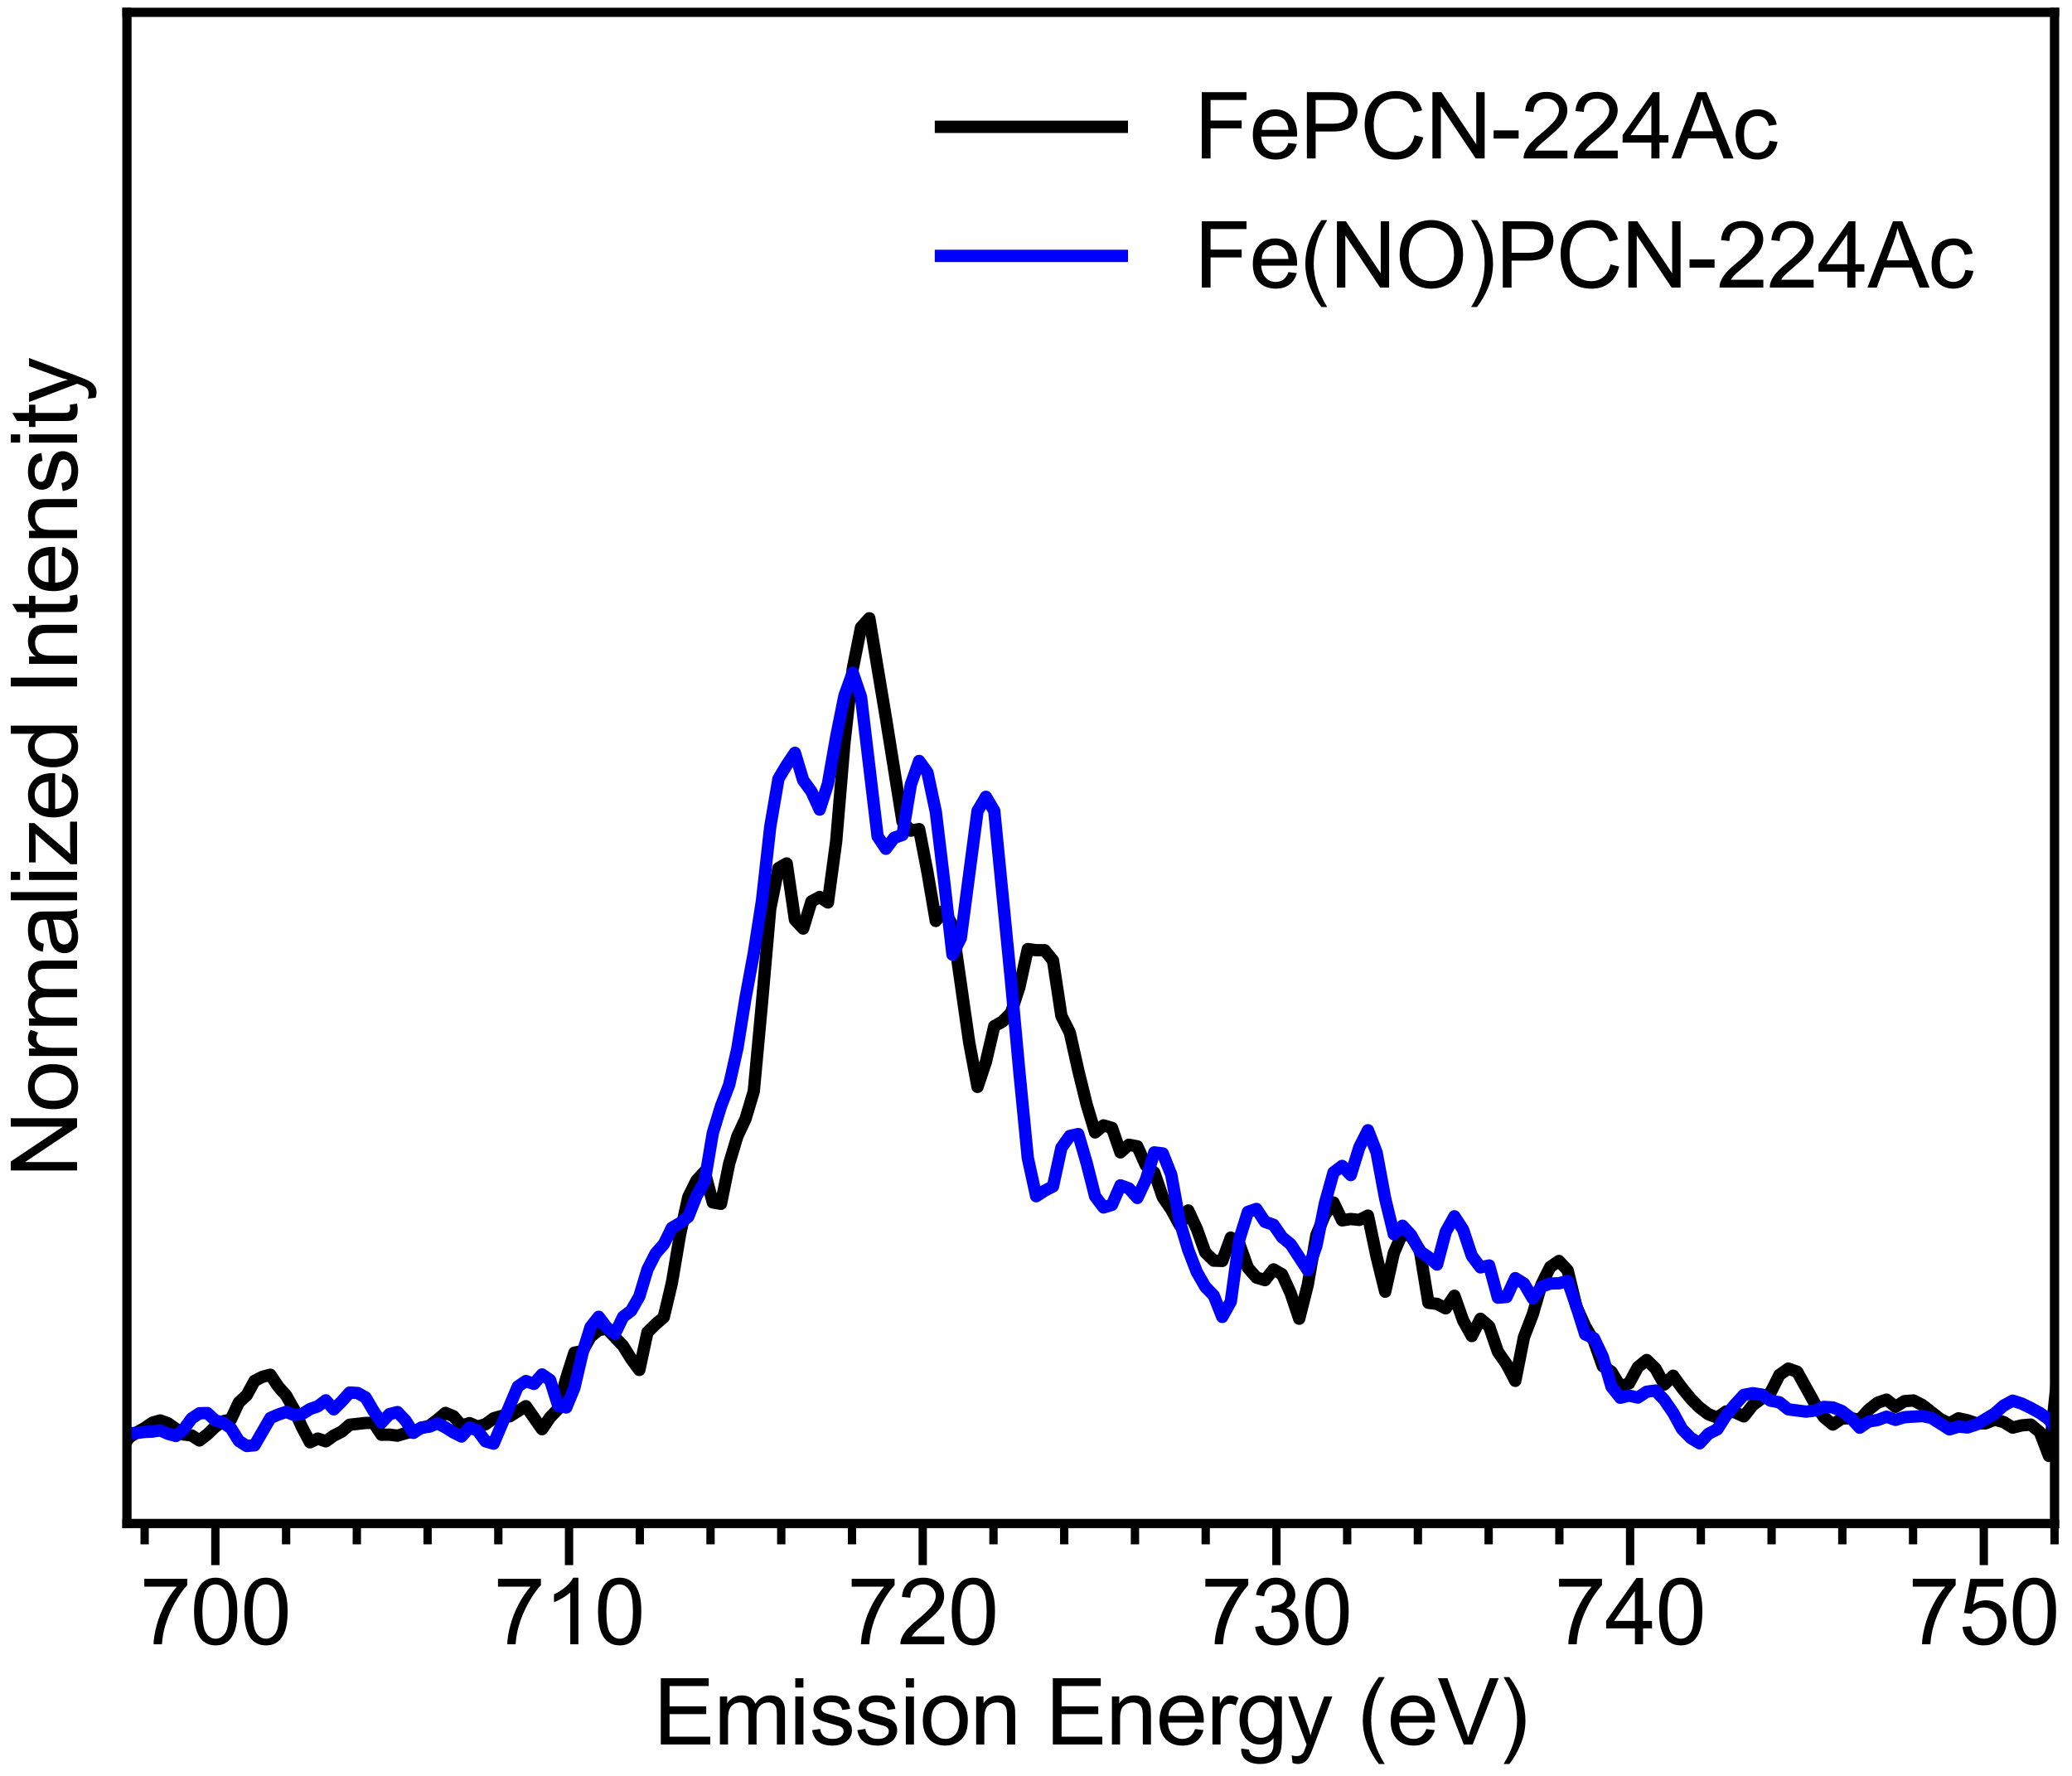 <?xml version="1.0" encoding="utf-8" standalone="no"?>
<!DOCTYPE svg PUBLIC "-//W3C//DTD SVG 1.1//EN"
  "http://www.w3.org/Graphics/SVG/1.1/DTD/svg11.dtd">
<svg xmlns:xlink="http://www.w3.org/1999/xlink" width="504pt" height="432pt" viewBox="0 0 504 432" xmlns="http://www.w3.org/2000/svg" version="1.1">
 <defs>
  <style type="text/css">*{stroke-linejoin: round; stroke-linecap: butt}</style>
 </defs>
 <g id="figure_1">
  <g id="patch_1">
   <path d="M 0 432 
L 504 432 
L 504 0 
L 0 0 
z
" style="fill: #ffffff"/>
  </g>
  <g id="axes_1">
   <g id="patch_2">
    <path d="M 30.878 370.609 
L 499.753 370.609 
L 499.753 3 
L 30.878 3 
z
" style="fill: #ffffff"/>
   </g>
   <g id="matplotlib.axis_1">
    <g id="xtick_1">
     <g id="line2d_1">
      <defs>
       <path id="m144059612b" d="M 0 0 
L 0 10.125 
" style="stroke: #000000; stroke-width: 2.025"/>
      </defs>
      <g>
       <use xlink:href="#m144059612b" x="52.386" y="370.609" style="stroke: #000000; stroke-width: 2.025"/>
      </g>
     </g>
     <g id="text_1">
      <!-- 700 -->
      <g transform="translate(34.035 399.982) scale(0.22 -0.22)">
       <defs>
        <path id="ArialMT-37" d="M 303 3981 
L 303 4522 
L 3269 4522 
L 3269 4084 
Q 2831 3619 2401 2847 
Q 1972 2075 1738 1259 
Q 1569 684 1522 0 
L 944 0 
Q 953 541 1156 1306 
Q 1359 2072 1739 2783 
Q 2119 3494 2547 3981 
L 303 3981 
z
" transform="scale(0.016)"/>
        <path id="ArialMT-30" d="M 266 2259 
Q 266 3072 433 3567 
Q 600 4063 929 4331 
Q 1259 4600 1759 4600 
Q 2128 4600 2406 4451 
Q 2684 4303 2865 4023 
Q 3047 3744 3150 3342 
Q 3253 2941 3253 2259 
Q 3253 1453 3087 958 
Q 2922 463 2592 192 
Q 2263 -78 1759 -78 
Q 1097 -78 719 397 
Q 266 969 266 2259 
z
M 844 2259 
Q 844 1131 1108 757 
Q 1372 384 1759 384 
Q 2147 384 2411 759 
Q 2675 1134 2675 2259 
Q 2675 3391 2411 3762 
Q 2147 4134 1753 4134 
Q 1366 4134 1134 3806 
Q 844 3388 844 2259 
z
" transform="scale(0.016)"/>
       </defs>
       <use xlink:href="#ArialMT-37"/>
       <use xlink:href="#ArialMT-30" x="55.615"/>
       <use xlink:href="#ArialMT-30" x="111.23"/>
      </g>
     </g>
    </g>
    <g id="xtick_2">
     <g id="line2d_2">
      <g>
       <use xlink:href="#m144059612b" x="138.418" y="370.609" style="stroke: #000000; stroke-width: 2.025"/>
      </g>
     </g>
     <g id="text_2">
      <!-- 710 -->
      <g transform="translate(120.067 399.982) scale(0.22 -0.22)">
       <defs>
        <path id="ArialMT-31" d="M 2384 0 
L 1822 0 
L 1822 3584 
Q 1619 3391 1289 3197 
Q 959 3003 697 2906 
L 697 3450 
Q 1169 3672 1522 3987 
Q 1875 4303 2022 4600 
L 2384 4600 
L 2384 0 
z
" transform="scale(0.016)"/>
       </defs>
       <use xlink:href="#ArialMT-37"/>
       <use xlink:href="#ArialMT-31" x="55.615"/>
       <use xlink:href="#ArialMT-30" x="111.23"/>
      </g>
     </g>
    </g>
    <g id="xtick_3">
     <g id="line2d_3">
      <g>
       <use xlink:href="#m144059612b" x="224.45" y="370.609" style="stroke: #000000; stroke-width: 2.025"/>
      </g>
     </g>
     <g id="text_3">
      <!-- 720 -->
      <g transform="translate(206.099 399.982) scale(0.22 -0.22)">
       <defs>
        <path id="ArialMT-32" d="M 3222 541 
L 3222 0 
L 194 0 
Q 188 203 259 391 
Q 375 700 629 1000 
Q 884 1300 1366 1694 
Q 2113 2306 2375 2664 
Q 2638 3022 2638 3341 
Q 2638 3675 2398 3904 
Q 2159 4134 1775 4134 
Q 1369 4134 1125 3890 
Q 881 3647 878 3216 
L 300 3275 
Q 359 3922 746 4261 
Q 1134 4600 1788 4600 
Q 2447 4600 2831 4234 
Q 3216 3869 3216 3328 
Q 3216 3053 3103 2787 
Q 2991 2522 2730 2228 
Q 2469 1934 1863 1422 
Q 1356 997 1212 845 
Q 1069 694 975 541 
L 3222 541 
z
" transform="scale(0.016)"/>
       </defs>
       <use xlink:href="#ArialMT-37"/>
       <use xlink:href="#ArialMT-32" x="55.615"/>
       <use xlink:href="#ArialMT-30" x="111.23"/>
      </g>
     </g>
    </g>
    <g id="xtick_4">
     <g id="line2d_4">
      <g>
       <use xlink:href="#m144059612b" x="310.483" y="370.609" style="stroke: #000000; stroke-width: 2.025"/>
      </g>
     </g>
     <g id="text_4">
      <!-- 730 -->
      <g transform="translate(292.131 399.982) scale(0.22 -0.22)">
       <defs>
        <path id="ArialMT-33" d="M 269 1209 
L 831 1284 
Q 928 806 1161 595 
Q 1394 384 1728 384 
Q 2125 384 2398 659 
Q 2672 934 2672 1341 
Q 2672 1728 2419 1979 
Q 2166 2231 1775 2231 
Q 1616 2231 1378 2169 
L 1441 2663 
Q 1497 2656 1531 2656 
Q 1891 2656 2178 2843 
Q 2466 3031 2466 3422 
Q 2466 3731 2256 3934 
Q 2047 4138 1716 4138 
Q 1388 4138 1169 3931 
Q 950 3725 888 3313 
L 325 3413 
Q 428 3978 793 4289 
Q 1159 4600 1703 4600 
Q 2078 4600 2393 4439 
Q 2709 4278 2876 4000 
Q 3044 3722 3044 3409 
Q 3044 3113 2884 2869 
Q 2725 2625 2413 2481 
Q 2819 2388 3044 2092 
Q 3269 1797 3269 1353 
Q 3269 753 2831 336 
Q 2394 -81 1725 -81 
Q 1122 -81 723 278 
Q 325 638 269 1209 
z
" transform="scale(0.016)"/>
       </defs>
       <use xlink:href="#ArialMT-37"/>
       <use xlink:href="#ArialMT-33" x="55.615"/>
       <use xlink:href="#ArialMT-30" x="111.23"/>
      </g>
     </g>
    </g>
    <g id="xtick_5">
     <g id="line2d_5">
      <g>
       <use xlink:href="#m144059612b" x="396.515" y="370.609" style="stroke: #000000; stroke-width: 2.025"/>
      </g>
     </g>
     <g id="text_5">
      <!-- 740 -->
      <g transform="translate(378.164 399.982) scale(0.22 -0.22)">
       <defs>
        <path id="ArialMT-34" d="M 2069 0 
L 2069 1097 
L 81 1097 
L 81 1613 
L 2172 4581 
L 2631 4581 
L 2631 1613 
L 3250 1613 
L 3250 1097 
L 2631 1097 
L 2631 0 
L 2069 0 
z
M 2069 1613 
L 2069 3678 
L 634 1613 
L 2069 1613 
z
" transform="scale(0.016)"/>
       </defs>
       <use xlink:href="#ArialMT-37"/>
       <use xlink:href="#ArialMT-34" x="55.615"/>
       <use xlink:href="#ArialMT-30" x="111.23"/>
      </g>
     </g>
    </g>
    <g id="xtick_6">
     <g id="line2d_6">
      <g>
       <use xlink:href="#m144059612b" x="482.547" y="370.609" style="stroke: #000000; stroke-width: 2.025"/>
      </g>
     </g>
     <g id="text_6">
      <!-- 750 -->
      <g transform="translate(464.196 399.982) scale(0.22 -0.22)">
       <defs>
        <path id="ArialMT-35" d="M 266 1200 
L 856 1250 
Q 922 819 1161 601 
Q 1400 384 1738 384 
Q 2144 384 2425 690 
Q 2706 997 2706 1503 
Q 2706 1984 2436 2262 
Q 2166 2541 1728 2541 
Q 1456 2541 1237 2417 
Q 1019 2294 894 2097 
L 366 2166 
L 809 4519 
L 3088 4519 
L 3088 3981 
L 1259 3981 
L 1013 2750 
Q 1425 3038 1878 3038 
Q 2478 3038 2890 2622 
Q 3303 2206 3303 1553 
Q 3303 931 2941 478 
Q 2500 -78 1738 -78 
Q 1113 -78 717 272 
Q 322 622 266 1200 
z
" transform="scale(0.016)"/>
       </defs>
       <use xlink:href="#ArialMT-37"/>
       <use xlink:href="#ArialMT-35" x="55.615"/>
       <use xlink:href="#ArialMT-30" x="111.23"/>
      </g>
     </g>
    </g>
    <g id="xtick_7">
     <g id="line2d_7">
      <defs>
       <path id="m8c86da33d3" d="M 0 0 
L 0 5.062 
" style="stroke: #000000; stroke-width: 2.025"/>
      </defs>
      <g>
       <use xlink:href="#m8c86da33d3" x="35.179" y="370.609" style="stroke: #000000; stroke-width: 2.025"/>
      </g>
     </g>
    </g>
    <g id="xtick_8">
     <g id="line2d_8">
      <g>
       <use xlink:href="#m8c86da33d3" x="69.592" y="370.609" style="stroke: #000000; stroke-width: 2.025"/>
      </g>
     </g>
    </g>
    <g id="xtick_9">
     <g id="line2d_9">
      <g>
       <use xlink:href="#m8c86da33d3" x="86.799" y="370.609" style="stroke: #000000; stroke-width: 2.025"/>
      </g>
     </g>
    </g>
    <g id="xtick_10">
     <g id="line2d_10">
      <g>
       <use xlink:href="#m8c86da33d3" x="104.005" y="370.609" style="stroke: #000000; stroke-width: 2.025"/>
      </g>
     </g>
    </g>
    <g id="xtick_11">
     <g id="line2d_11">
      <g>
       <use xlink:href="#m8c86da33d3" x="121.212" y="370.609" style="stroke: #000000; stroke-width: 2.025"/>
      </g>
     </g>
    </g>
    <g id="xtick_12">
     <g id="line2d_12">
      <g>
       <use xlink:href="#m8c86da33d3" x="155.624" y="370.609" style="stroke: #000000; stroke-width: 2.025"/>
      </g>
     </g>
    </g>
    <g id="xtick_13">
     <g id="line2d_13">
      <g>
       <use xlink:href="#m8c86da33d3" x="172.831" y="370.609" style="stroke: #000000; stroke-width: 2.025"/>
      </g>
     </g>
    </g>
    <g id="xtick_14">
     <g id="line2d_14">
      <g>
       <use xlink:href="#m8c86da33d3" x="190.037" y="370.609" style="stroke: #000000; stroke-width: 2.025"/>
      </g>
     </g>
    </g>
    <g id="xtick_15">
     <g id="line2d_15">
      <g>
       <use xlink:href="#m8c86da33d3" x="207.244" y="370.609" style="stroke: #000000; stroke-width: 2.025"/>
      </g>
     </g>
    </g>
    <g id="xtick_16">
     <g id="line2d_16">
      <g>
       <use xlink:href="#m8c86da33d3" x="241.657" y="370.609" style="stroke: #000000; stroke-width: 2.025"/>
      </g>
     </g>
    </g>
    <g id="xtick_17">
     <g id="line2d_17">
      <g>
       <use xlink:href="#m8c86da33d3" x="258.863" y="370.609" style="stroke: #000000; stroke-width: 2.025"/>
      </g>
     </g>
    </g>
    <g id="xtick_18">
     <g id="line2d_18">
      <g>
       <use xlink:href="#m8c86da33d3" x="276.07" y="370.609" style="stroke: #000000; stroke-width: 2.025"/>
      </g>
     </g>
    </g>
    <g id="xtick_19">
     <g id="line2d_19">
      <g>
       <use xlink:href="#m8c86da33d3" x="293.276" y="370.609" style="stroke: #000000; stroke-width: 2.025"/>
      </g>
     </g>
    </g>
    <g id="xtick_20">
     <g id="line2d_20">
      <g>
       <use xlink:href="#m8c86da33d3" x="327.689" y="370.609" style="stroke: #000000; stroke-width: 2.025"/>
      </g>
     </g>
    </g>
    <g id="xtick_21">
     <g id="line2d_21">
      <g>
       <use xlink:href="#m8c86da33d3" x="344.895" y="370.609" style="stroke: #000000; stroke-width: 2.025"/>
      </g>
     </g>
    </g>
    <g id="xtick_22">
     <g id="line2d_22">
      <g>
       <use xlink:href="#m8c86da33d3" x="362.102" y="370.609" style="stroke: #000000; stroke-width: 2.025"/>
      </g>
     </g>
    </g>
    <g id="xtick_23">
     <g id="line2d_23">
      <g>
       <use xlink:href="#m8c86da33d3" x="379.308" y="370.609" style="stroke: #000000; stroke-width: 2.025"/>
      </g>
     </g>
    </g>
    <g id="xtick_24">
     <g id="line2d_24">
      <g>
       <use xlink:href="#m8c86da33d3" x="413.721" y="370.609" style="stroke: #000000; stroke-width: 2.025"/>
      </g>
     </g>
    </g>
    <g id="xtick_25">
     <g id="line2d_25">
      <g>
       <use xlink:href="#m8c86da33d3" x="430.928" y="370.609" style="stroke: #000000; stroke-width: 2.025"/>
      </g>
     </g>
    </g>
    <g id="xtick_26">
     <g id="line2d_26">
      <g>
       <use xlink:href="#m8c86da33d3" x="448.134" y="370.609" style="stroke: #000000; stroke-width: 2.025"/>
      </g>
     </g>
    </g>
    <g id="xtick_27">
     <g id="line2d_27">
      <g>
       <use xlink:href="#m8c86da33d3" x="465.341" y="370.609" style="stroke: #000000; stroke-width: 2.025"/>
      </g>
     </g>
    </g>
    <g id="xtick_28">
     <g id="line2d_28">
      <g>
       <use xlink:href="#m8c86da33d3" x="499.753" y="370.609" style="stroke: #000000; stroke-width: 2.025"/>
      </g>
     </g>
    </g>
    <g id="text_7">
     <!-- Emission Energy (eV) -->
     <g transform="translate(158.951 424.369) scale(0.22 -0.22)">
      <defs>
       <path id="ArialMT-45" d="M 506 0 
L 506 4581 
L 3819 4581 
L 3819 4041 
L 1113 4041 
L 1113 2638 
L 3647 2638 
L 3647 2100 
L 1113 2100 
L 1113 541 
L 3925 541 
L 3925 0 
L 506 0 
z
" transform="scale(0.016)"/>
       <path id="ArialMT-6d" d="M 422 0 
L 422 3319 
L 925 3319 
L 925 2853 
Q 1081 3097 1340 3245 
Q 1600 3394 1931 3394 
Q 2300 3394 2536 3241 
Q 2772 3088 2869 2813 
Q 3263 3394 3894 3394 
Q 4388 3394 4653 3120 
Q 4919 2847 4919 2278 
L 4919 0 
L 4359 0 
L 4359 2091 
Q 4359 2428 4304 2576 
Q 4250 2725 4106 2815 
Q 3963 2906 3769 2906 
Q 3419 2906 3187 2673 
Q 2956 2441 2956 1928 
L 2956 0 
L 2394 0 
L 2394 2156 
Q 2394 2531 2256 2718 
Q 2119 2906 1806 2906 
Q 1569 2906 1367 2781 
Q 1166 2656 1075 2415 
Q 984 2175 984 1722 
L 984 0 
L 422 0 
z
" transform="scale(0.016)"/>
       <path id="ArialMT-69" d="M 425 3934 
L 425 4581 
L 988 4581 
L 988 3934 
L 425 3934 
z
M 425 0 
L 425 3319 
L 988 3319 
L 988 0 
L 425 0 
z
" transform="scale(0.016)"/>
       <path id="ArialMT-73" d="M 197 991 
L 753 1078 
Q 800 744 1014 566 
Q 1228 388 1613 388 
Q 2000 388 2187 545 
Q 2375 703 2375 916 
Q 2375 1106 2209 1216 
Q 2094 1291 1634 1406 
Q 1016 1563 777 1677 
Q 538 1791 414 1992 
Q 291 2194 291 2438 
Q 291 2659 392 2848 
Q 494 3038 669 3163 
Q 800 3259 1026 3326 
Q 1253 3394 1513 3394 
Q 1903 3394 2198 3281 
Q 2494 3169 2634 2976 
Q 2775 2784 2828 2463 
L 2278 2388 
Q 2241 2644 2061 2787 
Q 1881 2931 1553 2931 
Q 1166 2931 1000 2803 
Q 834 2675 834 2503 
Q 834 2394 903 2306 
Q 972 2216 1119 2156 
Q 1203 2125 1616 2013 
Q 2213 1853 2448 1751 
Q 2684 1650 2818 1456 
Q 2953 1263 2953 975 
Q 2953 694 2789 445 
Q 2625 197 2315 61 
Q 2006 -75 1616 -75 
Q 969 -75 630 194 
Q 291 463 197 991 
z
" transform="scale(0.016)"/>
       <path id="ArialMT-6f" d="M 213 1659 
Q 213 2581 725 3025 
Q 1153 3394 1769 3394 
Q 2453 3394 2887 2945 
Q 3322 2497 3322 1706 
Q 3322 1066 3130 698 
Q 2938 331 2570 128 
Q 2203 -75 1769 -75 
Q 1072 -75 642 372 
Q 213 819 213 1659 
z
M 791 1659 
Q 791 1022 1069 705 
Q 1347 388 1769 388 
Q 2188 388 2466 706 
Q 2744 1025 2744 1678 
Q 2744 2294 2464 2611 
Q 2184 2928 1769 2928 
Q 1347 2928 1069 2612 
Q 791 2297 791 1659 
z
" transform="scale(0.016)"/>
       <path id="ArialMT-6e" d="M 422 0 
L 422 3319 
L 928 3319 
L 928 2847 
Q 1294 3394 1984 3394 
Q 2284 3394 2536 3286 
Q 2788 3178 2913 3003 
Q 3038 2828 3088 2588 
Q 3119 2431 3119 2041 
L 3119 0 
L 2556 0 
L 2556 2019 
Q 2556 2363 2490 2533 
Q 2425 2703 2258 2804 
Q 2091 2906 1866 2906 
Q 1506 2906 1245 2678 
Q 984 2450 984 1813 
L 984 0 
L 422 0 
z
" transform="scale(0.016)"/>
       <path id="ArialMT-20" transform="scale(0.016)"/>
       <path id="ArialMT-65" d="M 2694 1069 
L 3275 997 
Q 3138 488 2766 206 
Q 2394 -75 1816 -75 
Q 1088 -75 661 373 
Q 234 822 234 1631 
Q 234 2469 665 2931 
Q 1097 3394 1784 3394 
Q 2450 3394 2872 2941 
Q 3294 2488 3294 1666 
Q 3294 1616 3291 1516 
L 816 1516 
Q 847 969 1125 678 
Q 1403 388 1819 388 
Q 2128 388 2347 550 
Q 2566 713 2694 1069 
z
M 847 1978 
L 2700 1978 
Q 2663 2397 2488 2606 
Q 2219 2931 1791 2931 
Q 1403 2931 1139 2672 
Q 875 2413 847 1978 
z
" transform="scale(0.016)"/>
       <path id="ArialMT-72" d="M 416 0 
L 416 3319 
L 922 3319 
L 922 2816 
Q 1116 3169 1280 3281 
Q 1444 3394 1641 3394 
Q 1925 3394 2219 3213 
L 2025 2691 
Q 1819 2813 1613 2813 
Q 1428 2813 1281 2702 
Q 1134 2591 1072 2394 
Q 978 2094 978 1738 
L 978 0 
L 416 0 
z
" transform="scale(0.016)"/>
       <path id="ArialMT-67" d="M 319 -275 
L 866 -356 
Q 900 -609 1056 -725 
Q 1266 -881 1628 -881 
Q 2019 -881 2231 -725 
Q 2444 -569 2519 -288 
Q 2563 -116 2559 434 
Q 2191 0 1641 0 
Q 956 0 581 494 
Q 206 988 206 1678 
Q 206 2153 378 2554 
Q 550 2956 876 3175 
Q 1203 3394 1644 3394 
Q 2231 3394 2613 2919 
L 2613 3319 
L 3131 3319 
L 3131 450 
Q 3131 -325 2973 -648 
Q 2816 -972 2473 -1159 
Q 2131 -1347 1631 -1347 
Q 1038 -1347 672 -1080 
Q 306 -813 319 -275 
z
M 784 1719 
Q 784 1066 1043 766 
Q 1303 466 1694 466 
Q 2081 466 2343 764 
Q 2606 1063 2606 1700 
Q 2606 2309 2336 2618 
Q 2066 2928 1684 2928 
Q 1309 2928 1046 2623 
Q 784 2319 784 1719 
z
" transform="scale(0.016)"/>
       <path id="ArialMT-79" d="M 397 -1278 
L 334 -750 
Q 519 -800 656 -800 
Q 844 -800 956 -737 
Q 1069 -675 1141 -563 
Q 1194 -478 1313 -144 
Q 1328 -97 1363 -6 
L 103 3319 
L 709 3319 
L 1400 1397 
Q 1534 1031 1641 628 
Q 1738 1016 1872 1384 
L 2581 3319 
L 3144 3319 
L 1881 -56 
Q 1678 -603 1566 -809 
Q 1416 -1088 1222 -1217 
Q 1028 -1347 759 -1347 
Q 597 -1347 397 -1278 
z
" transform="scale(0.016)"/>
       <path id="ArialMT-28" d="M 1497 -1347 
Q 1031 -759 709 28 
Q 388 816 388 1659 
Q 388 2403 628 3084 
Q 909 3875 1497 4659 
L 1900 4659 
Q 1522 4009 1400 3731 
Q 1209 3300 1100 2831 
Q 966 2247 966 1656 
Q 966 153 1900 -1347 
L 1497 -1347 
z
" transform="scale(0.016)"/>
       <path id="ArialMT-56" d="M 1803 0 
L 28 4581 
L 684 4581 
L 1875 1253 
Q 2019 853 2116 503 
Q 2222 878 2363 1253 
L 3600 4581 
L 4219 4581 
L 2425 0 
L 1803 0 
z
" transform="scale(0.016)"/>
       <path id="ArialMT-29" d="M 791 -1347 
L 388 -1347 
Q 1322 153 1322 1656 
Q 1322 2244 1188 2822 
Q 1081 3291 891 3722 
Q 769 4003 388 4659 
L 791 4659 
Q 1378 3875 1659 3084 
Q 1900 2403 1900 1659 
Q 1900 816 1576 28 
Q 1253 -759 791 -1347 
z
" transform="scale(0.016)"/>
      </defs>
      <use xlink:href="#ArialMT-45"/>
      <use xlink:href="#ArialMT-6d" x="66.699"/>
      <use xlink:href="#ArialMT-69" x="150"/>
      <use xlink:href="#ArialMT-73" x="172.217"/>
      <use xlink:href="#ArialMT-73" x="222.217"/>
      <use xlink:href="#ArialMT-69" x="272.217"/>
      <use xlink:href="#ArialMT-6f" x="294.434"/>
      <use xlink:href="#ArialMT-6e" x="350.049"/>
      <use xlink:href="#ArialMT-20" x="405.664"/>
      <use xlink:href="#ArialMT-45" x="433.447"/>
      <use xlink:href="#ArialMT-6e" x="500.146"/>
      <use xlink:href="#ArialMT-65" x="555.762"/>
      <use xlink:href="#ArialMT-72" x="611.377"/>
      <use xlink:href="#ArialMT-67" x="644.678"/>
      <use xlink:href="#ArialMT-79" x="700.293"/>
      <use xlink:href="#ArialMT-20" x="750.293"/>
      <use xlink:href="#ArialMT-28" x="778.076"/>
      <use xlink:href="#ArialMT-65" x="811.377"/>
      <use xlink:href="#ArialMT-56" x="866.992"/>
      <use xlink:href="#ArialMT-29" x="933.691"/>
     </g>
    </g>
   </g>
   <g id="matplotlib.axis_2">
    <g id="text_8">
     <!-- Normalized Intensity -->
     <g transform="translate(18.747 286.449) rotate(-90) scale(0.22 -0.22)">
      <defs>
       <path id="ArialMT-4e" d="M 488 0 
L 488 4581 
L 1109 4581 
L 3516 984 
L 3516 4581 
L 4097 4581 
L 4097 0 
L 3475 0 
L 1069 3600 
L 1069 0 
L 488 0 
z
" transform="scale(0.016)"/>
       <path id="ArialMT-61" d="M 2588 409 
Q 2275 144 1986 34 
Q 1697 -75 1366 -75 
Q 819 -75 525 192 
Q 231 459 231 875 
Q 231 1119 342 1320 
Q 453 1522 633 1644 
Q 813 1766 1038 1828 
Q 1203 1872 1538 1913 
Q 2219 1994 2541 2106 
Q 2544 2222 2544 2253 
Q 2544 2597 2384 2738 
Q 2169 2928 1744 2928 
Q 1347 2928 1158 2789 
Q 969 2650 878 2297 
L 328 2372 
Q 403 2725 575 2942 
Q 747 3159 1072 3276 
Q 1397 3394 1825 3394 
Q 2250 3394 2515 3294 
Q 2781 3194 2906 3042 
Q 3031 2891 3081 2659 
Q 3109 2516 3109 2141 
L 3109 1391 
Q 3109 606 3145 398 
Q 3181 191 3288 0 
L 2700 0 
Q 2613 175 2588 409 
z
M 2541 1666 
Q 2234 1541 1622 1453 
Q 1275 1403 1131 1340 
Q 988 1278 909 1158 
Q 831 1038 831 891 
Q 831 666 1001 516 
Q 1172 366 1500 366 
Q 1825 366 2078 508 
Q 2331 650 2450 897 
Q 2541 1088 2541 1459 
L 2541 1666 
z
" transform="scale(0.016)"/>
       <path id="ArialMT-6c" d="M 409 0 
L 409 4581 
L 972 4581 
L 972 0 
L 409 0 
z
" transform="scale(0.016)"/>
       <path id="ArialMT-7a" d="M 125 0 
L 125 456 
L 2238 2881 
Q 1878 2863 1603 2863 
L 250 2863 
L 250 3319 
L 2963 3319 
L 2963 2947 
L 1166 841 
L 819 456 
Q 1197 484 1528 484 
L 3063 484 
L 3063 0 
L 125 0 
z
" transform="scale(0.016)"/>
       <path id="ArialMT-64" d="M 2575 0 
L 2575 419 
Q 2259 -75 1647 -75 
Q 1250 -75 917 144 
Q 584 363 401 755 
Q 219 1147 219 1656 
Q 219 2153 384 2558 
Q 550 2963 881 3178 
Q 1213 3394 1622 3394 
Q 1922 3394 2156 3267 
Q 2391 3141 2538 2938 
L 2538 4581 
L 3097 4581 
L 3097 0 
L 2575 0 
z
M 797 1656 
Q 797 1019 1065 703 
Q 1334 388 1700 388 
Q 2069 388 2326 689 
Q 2584 991 2584 1609 
Q 2584 2291 2321 2609 
Q 2059 2928 1675 2928 
Q 1300 2928 1048 2622 
Q 797 2316 797 1656 
z
" transform="scale(0.016)"/>
       <path id="ArialMT-49" d="M 597 0 
L 597 4581 
L 1203 4581 
L 1203 0 
L 597 0 
z
" transform="scale(0.016)"/>
       <path id="ArialMT-74" d="M 1650 503 
L 1731 6 
Q 1494 -44 1306 -44 
Q 1000 -44 831 53 
Q 663 150 594 308 
Q 525 466 525 972 
L 525 2881 
L 113 2881 
L 113 3319 
L 525 3319 
L 525 4141 
L 1084 4478 
L 1084 3319 
L 1650 3319 
L 1650 2881 
L 1084 2881 
L 1084 941 
Q 1084 700 1114 631 
Q 1144 563 1211 522 
Q 1278 481 1403 481 
Q 1497 481 1650 503 
z
" transform="scale(0.016)"/>
      </defs>
      <use xlink:href="#ArialMT-4e"/>
      <use xlink:href="#ArialMT-6f" x="72.217"/>
      <use xlink:href="#ArialMT-72" x="127.832"/>
      <use xlink:href="#ArialMT-6d" x="161.133"/>
      <use xlink:href="#ArialMT-61" x="244.434"/>
      <use xlink:href="#ArialMT-6c" x="300.049"/>
      <use xlink:href="#ArialMT-69" x="322.266"/>
      <use xlink:href="#ArialMT-7a" x="344.482"/>
      <use xlink:href="#ArialMT-65" x="394.482"/>
      <use xlink:href="#ArialMT-64" x="450.098"/>
      <use xlink:href="#ArialMT-20" x="505.713"/>
      <use xlink:href="#ArialMT-49" x="533.496"/>
      <use xlink:href="#ArialMT-6e" x="561.279"/>
      <use xlink:href="#ArialMT-74" x="616.895"/>
      <use xlink:href="#ArialMT-65" x="644.678"/>
      <use xlink:href="#ArialMT-6e" x="700.293"/>
      <use xlink:href="#ArialMT-73" x="755.908"/>
      <use xlink:href="#ArialMT-69" x="805.908"/>
      <use xlink:href="#ArialMT-74" x="828.125"/>
      <use xlink:href="#ArialMT-79" x="855.908"/>
     </g>
    </g>
   </g>
   <g id="line2d_29">
    <path d="M 29.462 352.653 
L 31.361 349.7 
L 33.263 348.455 
L 35.165 347.391 
L 37.069 346.081 
L 38.973 345.542 
L 40.879 346.233 
L 44.695 348.95 
L 46.604 349.18 
L 48.515 350.41 
L 50.427 348.922 
L 52.34 347.099 
L 54.255 345.744 
L 56.17 345.297 
L 58.087 341.163 
L 60.005 339.407 
L 61.924 335.894 
L 63.845 334.929 
L 65.767 334.419 
L 67.69 337.304 
L 69.614 339.473 
L 71.539 342.894 
L 73.466 347.208 
L 75.394 350.846 
L 77.323 349.953 
L 79.253 350.616 
L 81.185 349.226 
L 83.118 348.253 
L 85.052 346.581 
L 88.923 346.151 
L 90.861 346.108 
L 92.8 349.011 
L 94.74 348.995 
L 96.682 349.242 
L 98.624 348.643 
L 100.568 348.228 
L 102.514 347.37 
L 104.46 346.844 
L 106.408 345.351 
L 108.357 343.708 
L 110.307 344.516 
L 112.259 346.788 
L 114.211 346.19 
L 116.165 347.019 
L 118.12 346.455 
L 120.077 345.009 
L 122.034 344.445 
L 123.994 344.522 
L 127.916 342.064 
L 131.842 347.662 
L 133.807 344.774 
L 135.774 342.728 
L 137.742 335.232 
L 139.711 329.06 
L 141.681 328.661 
L 143.653 325.176 
L 145.626 323.547 
L 147.6 323.215 
L 151.552 327.378 
L 153.53 330.569 
L 155.509 333.257 
L 157.49 324.07 
L 159.472 322.141 
L 161.455 320.43 
L 163.44 312.031 
L 165.425 300.304 
L 167.412 291.222 
L 169.4 287.179 
L 171.39 285.019 
L 173.381 292.501 
L 175.373 292.842 
L 177.366 283.058 
L 179.361 276.416 
L 181.357 272.147 
L 183.354 265.459 
L 185.353 243.886 
L 187.353 221.072 
L 189.354 211.19 
L 191.357 210.038 
L 193.361 223.724 
L 195.366 225.885 
L 197.372 219.274 
L 199.38 218.197 
L 201.389 219.534 
L 203.399 204.629 
L 205.411 180.686 
L 207.424 162.711 
L 209.438 152.643 
L 211.454 150.399 
L 215.489 174.639 
L 219.529 199.878 
L 221.551 202.059 
L 223.575 201.697 
L 225.6 212.188 
L 227.626 224.032 
L 229.654 221.464 
L 231.682 225.14 
L 235.744 253.55 
L 237.777 264.396 
L 239.81 258.331 
L 241.846 249.625 
L 243.883 248.487 
L 245.921 246.397 
L 247.961 240.126 
L 250.001 230.876 
L 252.043 231.142 
L 254.087 231.146 
L 256.132 233.642 
L 258.178 247.14 
L 260.225 251.18 
L 262.274 260.35 
L 264.324 268.68 
L 266.376 275.473 
L 268.429 273.759 
L 270.483 274.375 
L 272.539 280.325 
L 274.596 278.469 
L 276.654 278.862 
L 278.713 283.467 
L 280.775 285.249 
L 282.837 291.217 
L 284.901 294.229 
L 286.966 298.019 
L 289.033 294.453 
L 291.101 298.894 
L 293.169 304.636 
L 295.24 306.662 
L 297.312 306.73 
L 299.386 301.055 
L 301.46 302.61 
L 303.536 308.401 
L 305.614 310.772 
L 307.693 311.405 
L 309.773 308.794 
L 311.854 310 
L 313.937 314.582 
L 316.021 320.791 
L 318.107 312.554 
L 320.194 300.468 
L 322.283 295.497 
L 324.372 292.518 
L 326.464 296.864 
L 328.556 296.532 
L 330.651 296.757 
L 332.746 295.707 
L 334.843 305.698 
L 336.941 314.22 
L 339.041 304.8 
L 341.142 299.943 
L 343.244 300.785 
L 345.348 304.099 
L 347.453 316.92 
L 349.56 317.185 
L 351.668 318.271 
L 353.777 315.203 
L 355.888 321.213 
L 358 325.005 
L 360.114 320.814 
L 362.229 322.645 
L 364.346 328.818 
L 366.463 331.86 
L 368.583 335.906 
L 370.704 325.245 
L 372.826 319.747 
L 374.949 312.477 
L 377.075 308.199 
L 379.201 306.75 
L 381.329 309.041 
L 383.458 317.878 
L 385.588 322.641 
L 387.721 326.28 
L 389.854 332.326 
L 391.989 333.711 
L 394.126 337.279 
L 396.264 336.51 
L 398.403 332.569 
L 400.544 330.834 
L 402.686 332.899 
L 404.83 336.803 
L 406.975 334.66 
L 409.121 337.624 
L 411.269 340.25 
L 413.418 342.411 
L 415.569 344.041 
L 417.721 344.831 
L 419.875 343.352 
L 422.03 343.562 
L 424.187 344.552 
L 426.345 341.814 
L 428.505 340.214 
L 430.666 338.78 
L 432.829 334.473 
L 434.992 332.929 
L 437.157 333.685 
L 441.493 341.509 
L 443.663 344.751 
L 445.834 346.538 
L 448.007 345.057 
L 450.181 344.996 
L 452.356 345.377 
L 454.534 342.938 
L 456.712 341.219 
L 458.892 340.477 
L 461.074 342.217 
L 463.257 340.835 
L 465.442 340.682 
L 467.628 341.803 
L 472.004 345.232 
L 474.195 346.268 
L 476.387 345.018 
L 478.58 345.496 
L 480.775 346.242 
L 482.972 346.235 
L 485.17 345.356 
L 487.369 345.915 
L 489.57 347.282 
L 491.772 346.732 
L 493.976 346.551 
L 496.182 348.392 
L 498.389 354.159 
L 500.597 333.456 
L 500.597 333.456 
" clip-path="url(#p4f5c2c9853)" style="fill: none; stroke: #000000; stroke-width: 3; stroke-linecap: square"/>
   </g>
   <g id="line2d_30">
    <path d="M 29.462 350.531 
L 31.361 348.633 
L 33.263 348.582 
L 35.165 348.335 
L 37.069 348.252 
L 38.973 347.958 
L 40.879 348.785 
L 42.786 349.323 
L 44.695 347.672 
L 46.604 345.063 
L 48.515 343.789 
L 50.427 343.734 
L 52.34 345.517 
L 54.255 346.067 
L 56.17 347.412 
L 58.087 350.5 
L 60.005 351.748 
L 61.924 351.577 
L 65.767 344.94 
L 67.69 344.102 
L 69.614 343.444 
L 71.539 344.212 
L 73.466 343.98 
L 75.394 342.766 
L 77.323 342.096 
L 79.253 340.646 
L 81.185 342.83 
L 83.118 340.924 
L 85.052 338.756 
L 86.987 338.861 
L 88.923 339.932 
L 90.861 343.228 
L 92.8 346.078 
L 94.74 343.992 
L 96.682 343.499 
L 98.624 345.524 
L 100.568 348.559 
L 102.514 347.246 
L 104.46 347.049 
L 106.408 346.241 
L 108.357 347.229 
L 110.307 348.459 
L 112.259 349.448 
L 114.211 347.255 
L 116.165 348.002 
L 118.12 350.625 
L 120.077 351.181 
L 123.994 341.92 
L 125.954 337.288 
L 127.916 335.953 
L 129.878 336.648 
L 131.842 334.347 
L 133.807 335.702 
L 135.774 341.958 
L 137.742 342.378 
L 139.711 337.618 
L 141.681 329.168 
L 143.653 322.81 
L 145.626 320.326 
L 147.6 322.943 
L 149.575 324.446 
L 151.552 320.351 
L 153.53 318.834 
L 155.509 315.368 
L 157.49 308.804 
L 159.472 304.924 
L 161.455 302.675 
L 163.44 298.674 
L 165.425 297.507 
L 167.412 295.994 
L 169.4 290.977 
L 171.39 287.461 
L 173.381 275.641 
L 175.373 269.097 
L 177.366 263.89 
L 179.361 255.03 
L 181.357 242.669 
L 183.354 231.881 
L 185.353 219.071 
L 187.353 201.158 
L 189.354 189.456 
L 191.357 186.097 
L 193.361 183.125 
L 195.366 189.802 
L 197.372 192.539 
L 199.38 196.939 
L 201.389 190.671 
L 203.399 179.222 
L 205.411 169.215 
L 207.424 163.645 
L 209.438 169.574 
L 213.47 203.453 
L 215.489 206.469 
L 217.509 203.786 
L 219.529 203.099 
L 221.551 190.873 
L 223.575 185.111 
L 225.6 187.941 
L 227.626 197.466 
L 229.654 214.356 
L 231.682 232.22 
L 233.713 228.188 
L 237.777 197.277 
L 239.81 193.833 
L 241.846 197.245 
L 245.921 238.676 
L 247.961 260.826 
L 250.001 281.665 
L 252.043 290.989 
L 254.087 289.664 
L 256.132 288.596 
L 258.178 279.188 
L 260.225 276.335 
L 262.274 275.871 
L 264.324 282.909 
L 266.376 291.007 
L 268.429 293.722 
L 270.483 293.087 
L 272.539 288.349 
L 274.596 289.089 
L 276.654 291.411 
L 278.713 287.022 
L 280.775 280.331 
L 282.837 280.583 
L 284.901 285.752 
L 286.966 297.167 
L 289.033 304.064 
L 291.101 309.398 
L 293.169 313.005 
L 295.24 315.148 
L 297.312 320.355 
L 299.386 316.621 
L 301.46 301.483 
L 303.536 294.814 
L 305.614 294.082 
L 307.693 297.22 
L 309.773 297.941 
L 311.854 300.963 
L 313.937 302.668 
L 318.107 309.026 
L 320.194 303.101 
L 322.283 292.69 
L 324.372 285.203 
L 326.464 283.624 
L 328.556 285.841 
L 330.651 279.077 
L 332.746 274.945 
L 334.843 280.323 
L 336.941 291.6 
L 339.041 300.232 
L 341.142 298.176 
L 343.244 300.449 
L 345.348 304.346 
L 347.453 305.787 
L 349.56 307.607 
L 351.668 299.648 
L 353.777 295.88 
L 355.888 299.135 
L 358 305.491 
L 360.114 308.301 
L 362.229 307.843 
L 364.346 315.66 
L 366.463 315.5 
L 368.583 310.915 
L 370.704 312.249 
L 372.826 315.856 
L 374.949 313.014 
L 377.075 312.219 
L 379.201 312.185 
L 381.329 311.612 
L 383.458 317.789 
L 385.588 324.59 
L 387.721 325.554 
L 389.854 330.013 
L 391.989 337.345 
L 394.126 340.016 
L 396.264 339.498 
L 398.403 339.965 
L 400.544 338.551 
L 402.686 338.267 
L 404.83 340.555 
L 406.975 343.665 
L 409.121 347.605 
L 411.269 349.802 
L 413.418 351.102 
L 415.569 348.789 
L 417.721 347.702 
L 419.875 344.305 
L 422.03 341.651 
L 424.187 339.315 
L 426.345 338.915 
L 428.505 339.234 
L 430.666 340.723 
L 432.829 341.122 
L 434.992 342.839 
L 439.324 343.393 
L 441.493 343.125 
L 443.663 342.242 
L 445.834 342.378 
L 448.007 343.237 
L 450.181 344.907 
L 452.356 347.305 
L 454.534 345.805 
L 456.712 345.43 
L 458.892 344.618 
L 461.074 345.398 
L 463.257 344.741 
L 467.628 344.47 
L 469.815 344.931 
L 474.195 347.713 
L 476.387 347.035 
L 478.58 347.244 
L 480.775 346.51 
L 485.17 343.865 
L 487.369 341.924 
L 489.57 340.728 
L 491.772 341.433 
L 493.976 342.51 
L 496.182 343.718 
L 498.389 345.298 
L 500.597 348.381 
L 500.597 348.381 
" clip-path="url(#p4f5c2c9853)" style="fill: none; stroke: #0000ff; stroke-width: 3; stroke-linecap: square"/>
   </g>
   <g id="patch_3">
    <path d="M 30.878 370.609 
L 30.878 3 
" style="fill: none; stroke: #000000; stroke-width: 2.25; stroke-linejoin: miter; stroke-linecap: square"/>
   </g>
   <g id="patch_4">
    <path d="M 499.753 370.609 
L 499.753 3 
" style="fill: none; stroke: #000000; stroke-width: 2.25; stroke-linejoin: miter; stroke-linecap: square"/>
   </g>
   <g id="patch_5">
    <path d="M 30.878 370.609 
L 499.753 370.609 
" style="fill: none; stroke: #000000; stroke-width: 2.25; stroke-linejoin: miter; stroke-linecap: square"/>
   </g>
   <g id="patch_6">
    <path d="M 30.878 3 
L 499.753 3 
" style="fill: none; stroke: #000000; stroke-width: 2.25; stroke-linejoin: miter; stroke-linecap: square"/>
   </g>
   <g id="legend_1">
    <g id="line2d_31">
     <path d="M 228.878 30.847 
L 250.878 30.847 
L 272.878 30.847 
" style="fill: none; stroke: #000000; stroke-width: 3; stroke-linecap: square"/>
    </g>
    <g id="text_9">
     <!-- FePCN-224Ac -->
     <g transform="translate(290.478 38.547) scale(0.22 -0.22)">
      <defs>
       <path id="ArialMT-46" d="M 525 0 
L 525 4581 
L 3616 4581 
L 3616 4041 
L 1131 4041 
L 1131 2622 
L 3281 2622 
L 3281 2081 
L 1131 2081 
L 1131 0 
L 525 0 
z
" transform="scale(0.016)"/>
       <path id="ArialMT-50" d="M 494 0 
L 494 4581 
L 2222 4581 
Q 2678 4581 2919 4538 
Q 3256 4481 3484 4323 
Q 3713 4166 3852 3881 
Q 3991 3597 3991 3256 
Q 3991 2672 3619 2267 
Q 3247 1863 2275 1863 
L 1100 1863 
L 1100 0 
L 494 0 
z
M 1100 2403 
L 2284 2403 
Q 2872 2403 3119 2622 
Q 3366 2841 3366 3238 
Q 3366 3525 3220 3729 
Q 3075 3934 2838 4000 
Q 2684 4041 2272 4041 
L 1100 4041 
L 1100 2403 
z
" transform="scale(0.016)"/>
       <path id="ArialMT-43" d="M 3763 1606 
L 4369 1453 
Q 4178 706 3683 314 
Q 3188 -78 2472 -78 
Q 1731 -78 1267 223 
Q 803 525 561 1097 
Q 319 1669 319 2325 
Q 319 3041 592 3573 
Q 866 4106 1370 4382 
Q 1875 4659 2481 4659 
Q 3169 4659 3637 4309 
Q 4106 3959 4291 3325 
L 3694 3184 
Q 3534 3684 3231 3912 
Q 2928 4141 2469 4141 
Q 1941 4141 1586 3887 
Q 1231 3634 1087 3207 
Q 944 2781 944 2328 
Q 944 1744 1114 1308 
Q 1284 872 1643 656 
Q 2003 441 2422 441 
Q 2931 441 3284 734 
Q 3638 1028 3763 1606 
z
" transform="scale(0.016)"/>
       <path id="ArialMT-2d" d="M 203 1375 
L 203 1941 
L 1931 1941 
L 1931 1375 
L 203 1375 
z
" transform="scale(0.016)"/>
       <path id="ArialMT-41" d="M -9 0 
L 1750 4581 
L 2403 4581 
L 4278 0 
L 3588 0 
L 3053 1388 
L 1138 1388 
L 634 0 
L -9 0 
z
M 1313 1881 
L 2866 1881 
L 2388 3150 
Q 2169 3728 2063 4100 
Q 1975 3659 1816 3225 
L 1313 1881 
z
" transform="scale(0.016)"/>
       <path id="ArialMT-63" d="M 2588 1216 
L 3141 1144 
Q 3050 572 2676 248 
Q 2303 -75 1759 -75 
Q 1078 -75 664 370 
Q 250 816 250 1647 
Q 250 2184 428 2587 
Q 606 2991 970 3192 
Q 1334 3394 1763 3394 
Q 2303 3394 2647 3120 
Q 2991 2847 3088 2344 
L 2541 2259 
Q 2463 2594 2264 2762 
Q 2066 2931 1784 2931 
Q 1359 2931 1093 2626 
Q 828 2322 828 1663 
Q 828 994 1084 691 
Q 1341 388 1753 388 
Q 2084 388 2306 591 
Q 2528 794 2588 1216 
z
" transform="scale(0.016)"/>
      </defs>
      <use xlink:href="#ArialMT-46"/>
      <use xlink:href="#ArialMT-65" x="61.084"/>
      <use xlink:href="#ArialMT-50" x="116.699"/>
      <use xlink:href="#ArialMT-43" x="183.398"/>
      <use xlink:href="#ArialMT-4e" x="255.615"/>
      <use xlink:href="#ArialMT-2d" x="327.832"/>
      <use xlink:href="#ArialMT-32" x="361.133"/>
      <use xlink:href="#ArialMT-32" x="416.748"/>
      <use xlink:href="#ArialMT-34" x="472.363"/>
      <use xlink:href="#ArialMT-41" x="527.979"/>
      <use xlink:href="#ArialMT-63" x="594.678"/>
     </g>
    </g>
    <g id="line2d_32">
     <path d="M 228.878 62.249 
L 250.878 62.249 
L 272.878 62.249 
" style="fill: none; stroke: #0000ff; stroke-width: 3; stroke-linecap: square"/>
    </g>
    <g id="text_10">
     <!-- Fe(NO)PCN-224Ac -->
     <g transform="translate(290.478 69.949) scale(0.22 -0.22)">
      <defs>
       <path id="ArialMT-4f" d="M 309 2231 
Q 309 3372 921 4017 
Q 1534 4663 2503 4663 
Q 3138 4663 3647 4359 
Q 4156 4056 4423 3514 
Q 4691 2972 4691 2284 
Q 4691 1588 4409 1038 
Q 4128 488 3612 205 
Q 3097 -78 2500 -78 
Q 1853 -78 1343 234 
Q 834 547 571 1087 
Q 309 1628 309 2231 
z
M 934 2222 
Q 934 1394 1379 917 
Q 1825 441 2497 441 
Q 3181 441 3623 922 
Q 4066 1403 4066 2288 
Q 4066 2847 3877 3264 
Q 3688 3681 3323 3911 
Q 2959 4141 2506 4141 
Q 1863 4141 1398 3698 
Q 934 3256 934 2222 
z
" transform="scale(0.016)"/>
      </defs>
      <use xlink:href="#ArialMT-46"/>
      <use xlink:href="#ArialMT-65" x="61.084"/>
      <use xlink:href="#ArialMT-28" x="116.699"/>
      <use xlink:href="#ArialMT-4e" x="150"/>
      <use xlink:href="#ArialMT-4f" x="222.217"/>
      <use xlink:href="#ArialMT-29" x="300"/>
      <use xlink:href="#ArialMT-50" x="333.301"/>
      <use xlink:href="#ArialMT-43" x="400"/>
      <use xlink:href="#ArialMT-4e" x="472.217"/>
      <use xlink:href="#ArialMT-2d" x="544.434"/>
      <use xlink:href="#ArialMT-32" x="577.734"/>
      <use xlink:href="#ArialMT-32" x="633.35"/>
      <use xlink:href="#ArialMT-34" x="688.965"/>
      <use xlink:href="#ArialMT-41" x="744.58"/>
      <use xlink:href="#ArialMT-63" x="811.279"/>
     </g>
    </g>
   </g>
  </g>
 </g>
 <defs>
  <clipPath id="p4f5c2c9853">
   <rect x="30.878" y="3" width="468.876" height="367.609"/>
  </clipPath>
 </defs>
</svg>
